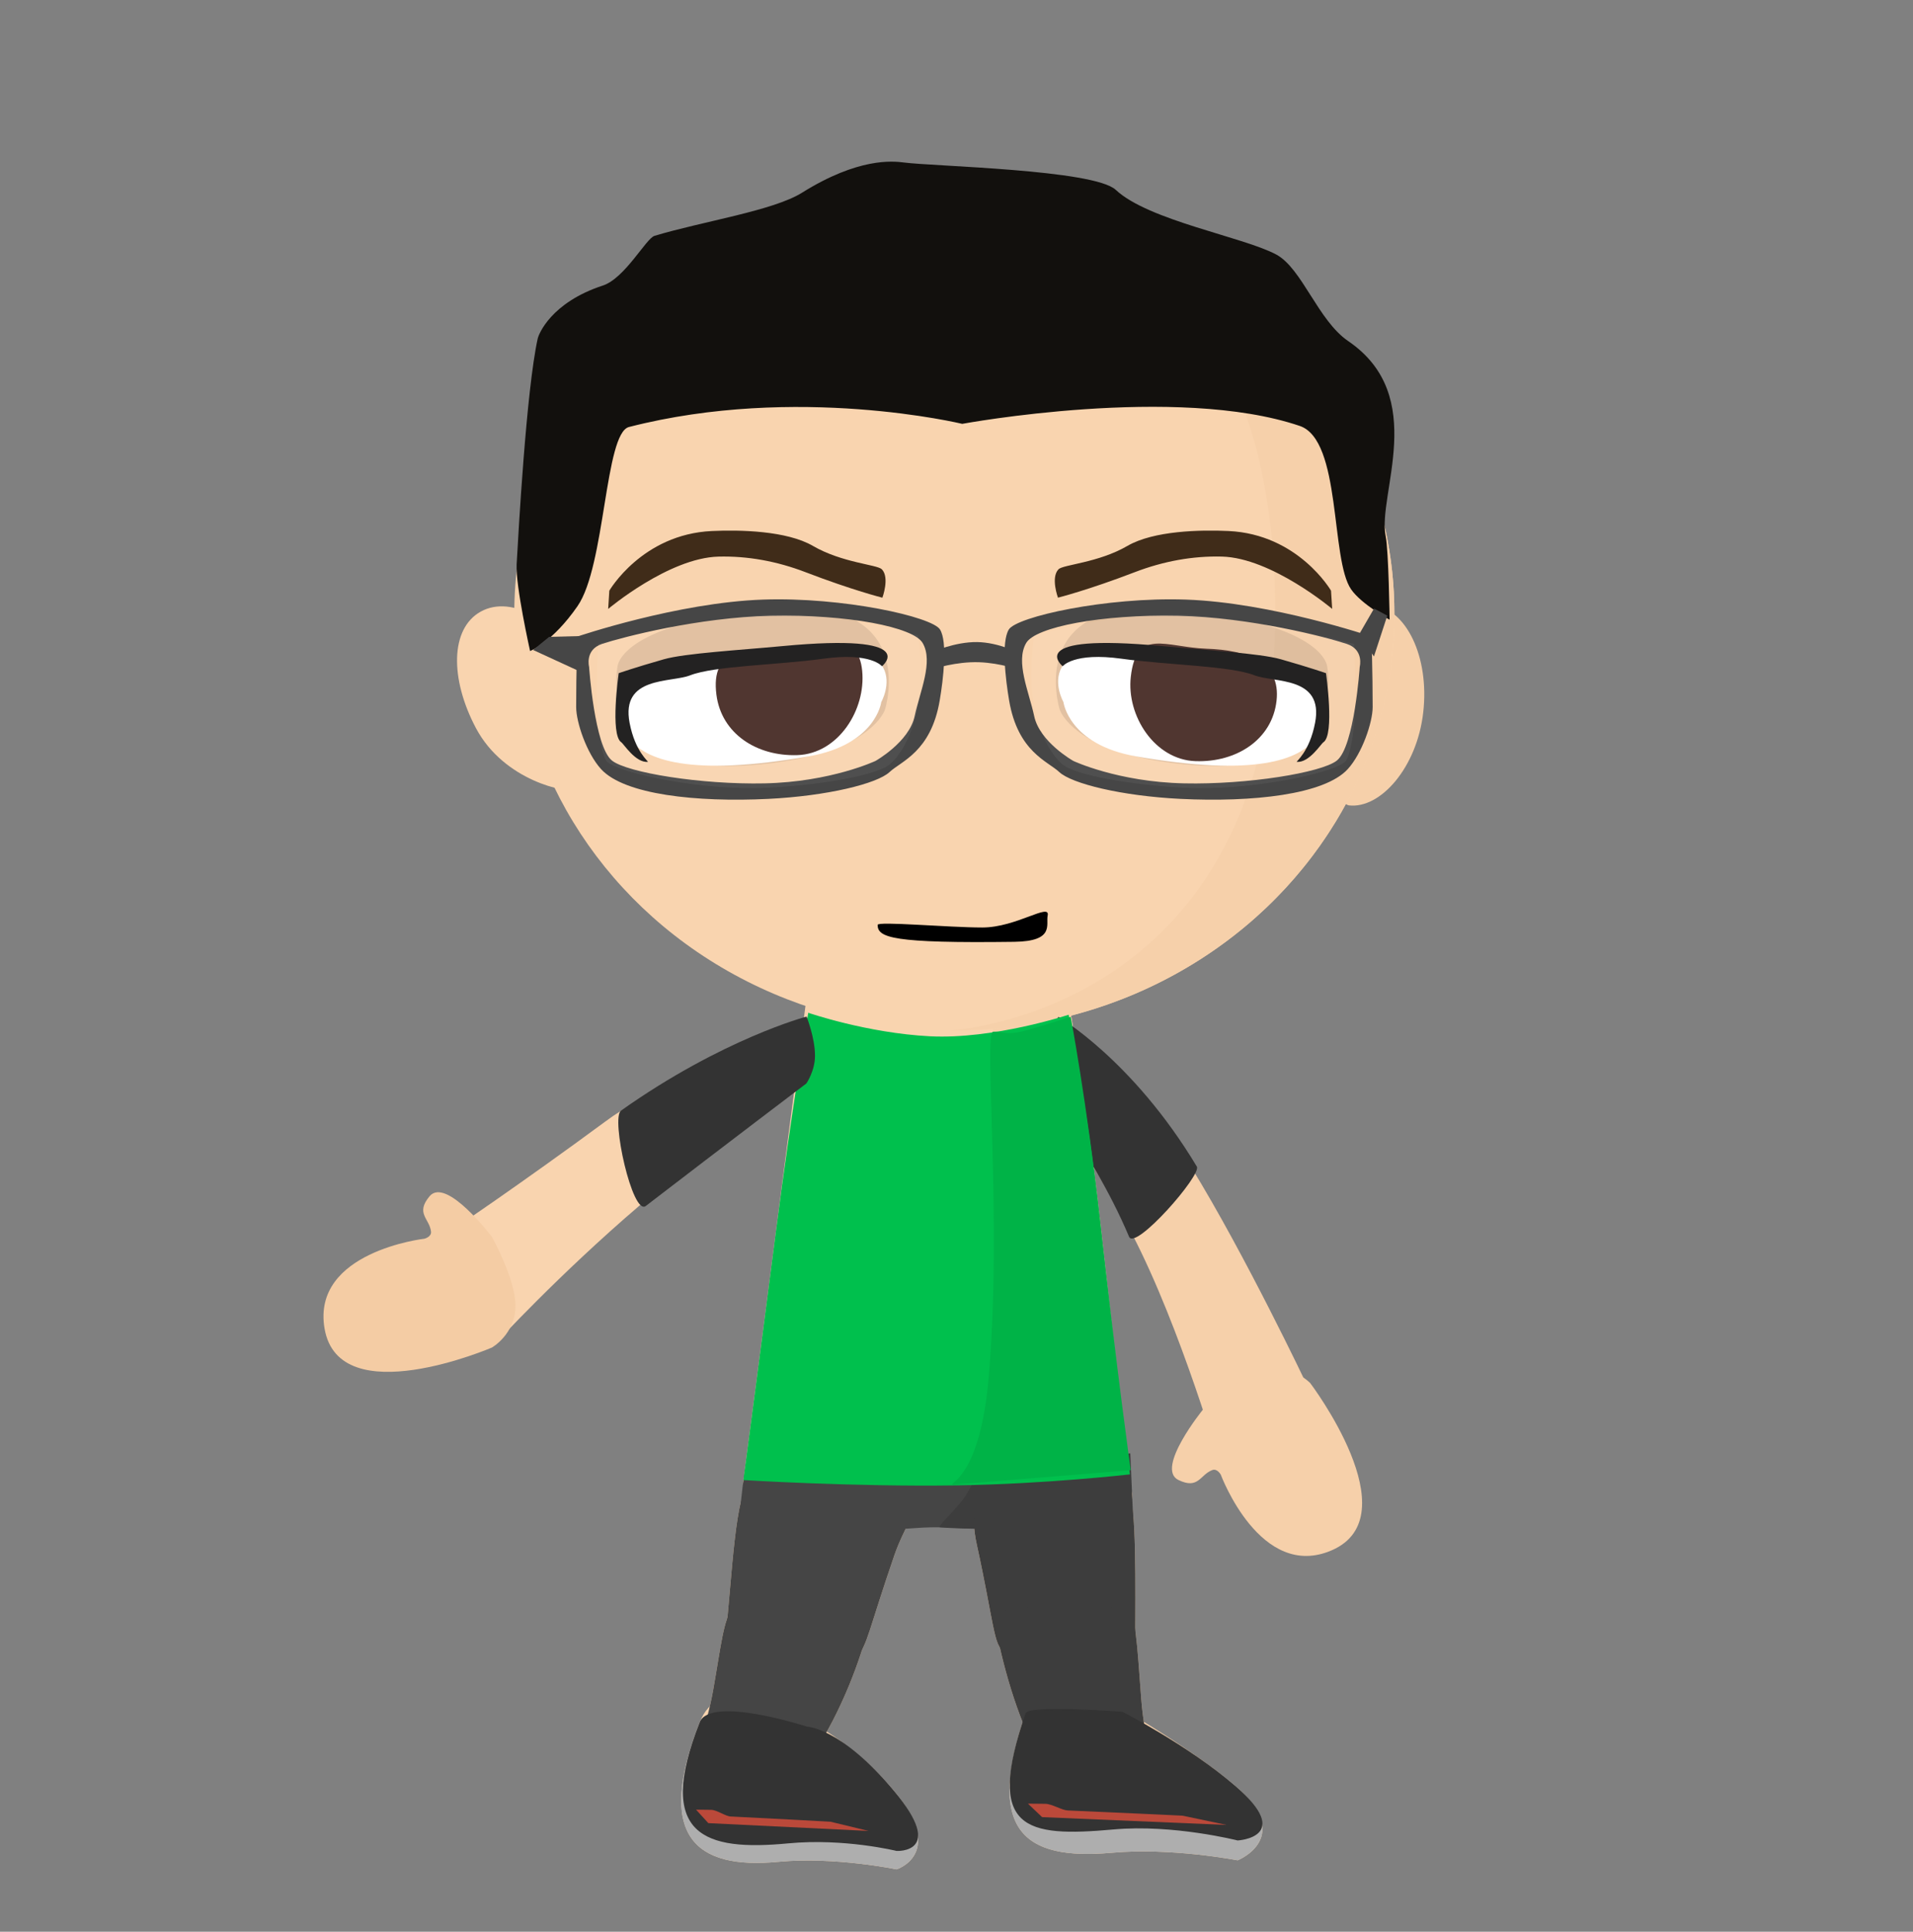 <?xml version="1.0" encoding="utf-8"?>
<!-- Generator: Adobe Illustrator 12.0.0, SVG Export Plug-In . SVG Version: 6.00 Build 51448)  -->
<!DOCTYPE svg PUBLIC "-//W3C//DTD SVG 1.1//EN" "http://www.w3.org/Graphics/SVG/1.1/DTD/svg11.dtd">
<svg  version="1.1" xmlns="http://www.w3.org/2000/svg" xmlns:xlink="http://www.w3.org/1999/xlink" width="228.24" height="230.4" viewBox="0 0 228.24 230.4"
	 overflow="visible" enable-background="new 0 0 228.24 230.4" xml:space="preserve">
<rect x="0" y="0" width="228.24" height="230.4" fill="#808080" stroke="none"/>
<g id="Layer_1_xA0_Image_1_" enable-background="new    ">
</g>
<g id="BODY_x5F_tone1_1_">
	<g id="Arm_2_Shdw">
		<g>
			<path fill-rule="evenodd" clip-rule="evenodd" fill="#F6D0AA" d="M142.097,139.163c-7.802-12.666-15.831-17.888-15.831-17.888
				l-3.509,7.162c0,0,6.722,8.012,12.293,18.711c5.863,11.26,10.677,28.065,10.677,28.065l10.17-10.096
				C155.896,165.118,148.581,149.689,142.097,139.163z"/>
		</g>
	</g>
	<g id="Hand_2_Shdw">
		<g>
			<path fill-rule="evenodd" clip-rule="evenodd" fill="#F6D0AA" d="M156.327,164.966c0,0-2.207-2.346-5.526-1.528
				c-3.069,0.754-7.27,4.676-7.27,4.676s-5.739,7.05-2.929,8.408c2.397,1.157,2.557-0.625,4.034-1.185
				c0.601-0.227,1.02,0.557,1.02,0.557s4.722,12.722,13.252,9.003C168.319,180.794,156.327,164.966,156.327,164.966z"/>
		</g>
	</g>
	<g id="Body">
		<g>
			<path fill-rule="evenodd" clip-rule="evenodd" fill="#F9D4AF" d="M134.981,177.694c0,0-1.689-13.774-3.781-32.502
				c-1.548-13.862-4.192-28.657-4.192-28.657l-30.248-1.54c0,0-2.25,16.916-4.178,31.824c-2.385,18.438-3.891,29.711-3.891,29.711
				s-0.672,2.471,2.968,3.566c2.372,0.714,9.736,2.327,13.062,2.313c4.615-0.021,4.086-1.732,7.418-1.643
				c1.418,0.039,3.495,1.335,7.107,1.389c4.506,0.067,10.087-1.14,13.32-1.551C135.848,180.188,134.981,177.694,134.981,177.694z"/>
		</g>
	</g>
	<g id="Body_Shdw">
		<g>
			<path fill-rule="evenodd" clip-rule="evenodd" fill="#F6D0AA" d="M134.909,177.694c0,0-1.617-13.774-3.709-32.502
				c-1.548-13.862-4.192-28.657-4.192-28.657s-3.649-1.435-8.206-0.418c-1.104,0.247,0.792,29.66-0.856,48.319
				c-1.048,11.862-6.251,16.065-5.805,16.331c1.218,0.729,3.495,1.335,7.107,1.389c4.506,0.067,10.101-1.039,13.32-1.551
				C135.197,180.188,134.909,177.694,134.909,177.694z"/>
		</g>
	</g>
	<g id="Thigh1">
		<g>
			<path fill-rule="evenodd" clip-rule="evenodd" fill="#F9D4AF" d="M108.689,178.644c-3.923-3.325-17.054-3.112-19.105-1.988
				c-1.904,1.045-2.213,11.439-3.049,18.766c-0.097,0.852,3.772,4.785,7.719,5.077c3.501,0.26,6.871-2.173,8.037-3.078
				c1.112-0.862,1.46-3.358,4.433-11.974C107.911,182.007,109.908,179.678,108.689,178.644z"/>
		</g>
	</g>
	<g id="Shin1">
		<g>
			<path fill-rule="evenodd" clip-rule="evenodd" fill="#F9D4AF" d="M87.378,191.977c-1.016,0.938-1.372,4.415-2.283,9.563
				c-1.623,9.168-6.432,15.337-0.854,15.975c10.254,1.172,17.476-15.587,19.422-23.608
				C104.307,191.255,89.099,190.388,87.378,191.977z"/>
		</g>
	</g>
	<g id="Foot_1">
		<g>
			<path fill-rule="evenodd" clip-rule="evenodd" fill="#F9D4AF" d="M106.656,213.588c-6.34-7.563-13.955-10.129-13.955-10.129
				s-6.979-3.761-9.22,1.963c-5.304,13.546-0.582,17.589,9.397,16.635c6.687-0.638,14.093,0.903,14.093,0.903
				S112.952,221.098,106.656,213.588z"/>
		</g>
	</g>
	<g id="Thigh2">
		<g>
			<path fill-rule="evenodd" clip-rule="evenodd" fill="#F6D0AA" d="M134.643,178.097c-1.175-1.36-15.226-0.183-17.272,0.579
				c-0.85,0.316-1.614,1.974-0.832,5.527c1.959,8.899,2.098,12.599,3.235,12.545c0.741-0.035,3.591,3.431,7.099,3.577
				c3.954,0.165,8.566-3.028,8.568-3.885C135.456,189.067,135.615,179.224,134.643,178.097z"/>
		</g>
	</g>
	<g id="Shin2">
		<g>
			<path fill-rule="evenodd" clip-rule="evenodd" fill="#F6D0AA" d="M136.164,202.686c-0.519-6.882-0.653-10.331-1.724-10.597
				c-3.454-0.858-16.084-0.621-15.839,0.871c1.335,8.145,6.247,25.565,16.566,25.691
				C141.337,218.727,136.864,211.969,136.164,202.686z"/>
		</g>
	</g>
	<g id="Foot_2_Shdw">
		<g>
			<path fill-rule="evenodd" clip-rule="evenodd" fill="#F6D0AA" d="M147.328,212.961c-5.694-4.879-15.895-10.582-15.895-10.582
				s-7.063-3.896-9.074,1.963c-4.782,13.93-0.309,17.589,10.31,16.635c7.114-0.638,14.994,0.904,14.994,0.904
				S154.542,219.144,147.328,212.961z"/>
		</g>
	</g>
	<g id="Ear_2_Shdw">
		<g>
			<path fill-rule="evenodd" clip-rule="evenodd" fill="#F6D0AA" d="M163.646,72.095c-4.15-0.487-7.552,4.435-8.3,11.052
				c-0.808,7.145,4.59,12.792,5.591,12.91c3.746,0.44,8.121-4.482,8.87-11.1C170.555,78.34,167.796,72.582,163.646,72.095z"/>
		</g>
	</g>
	<g id="Head">
		<g>
			<ellipse fill-rule="evenodd" clip-rule="evenodd" fill="#F9D4AF" cx="113.862" cy="73.187" rx="52.502" ry="49.724"/>
		</g>
	</g>
	<g id="Head_Shdw">
		<g>
			<path fill-rule="evenodd" clip-rule="evenodd" fill="#F6D0AA" d="M115.177,23.494c12.005,0.507,37.359,8.202,36.962,50.362
				c-0.466,49.574-42.934,49.054-38.276,49.054c28.996,0,52.502-22.262,52.502-49.724C166.364,46.143,143.563,24.157,115.177,23.494
				z"/>
		</g>
	</g>
	<g id="Ear1">
		<g>
			<path fill-rule="evenodd" clip-rule="evenodd" fill="#F9D4AF" d="M69.656,79.89c-3.105-5.861-8.604-8.974-12.281-6.954
				c-3.677,2.021-3.699,8.041-0.593,13.902c3.354,6.33,10.953,7.812,11.84,7.324C71.941,92.339,72.762,85.752,69.656,79.89z"/>
		</g>
	</g>
</g>
<g id="HAIROVER_x5F_ed-able_1_">
	<g id="Hair03_x5F_OVER_copy_6">
		<g>
			<path fill-rule="evenodd" clip-rule="evenodd" fill="#12100D" d="M160.859,40.686c-3.619-2.469-5.506-8.671-8.592-10.329
				c-3.915-2.102-15.225-4.045-19.142-7.709c-2.606-2.437-21.794-2.803-25.268-3.265c-1.37-0.182-5.472-0.582-12.158,3.597
				c-3.461,2.164-11.848,3.412-17.613,5.151c-1.002,0.303-3.523,5.06-6.157,5.924c-6.222,2.041-7.665,5.826-7.775,6.33
				c-1.365,6.195-2.3,23.145-2.512,26.923c-0.144,2.552,1.603,10.339,1.603,10.339s2.655-1.014,5.66-5.352
				c3.336-4.817,3.236-20.623,6.137-21.367c20.037-5.144,39.763-0.376,39.763-0.376s25.59-4.734,40.272,0.25
				c5.011,1.701,3.634,15.897,6.127,19.494c1.225,1.768,4.592,3.622,4.592,3.622s-0.114-8.234-0.472-9.97
				C164.305,59.001,170.512,47.269,160.859,40.686z"/>
		</g>
	</g>
</g>
<g id="FACE_x5F_crabby_x5F_mouth_copy_1_" enable-background="new    ">
	<g id="FACE_x5F_crabby_x5F_mouth_copy">
		<g>
			<path fill-rule="evenodd" clip-rule="evenodd" d="M117.203,110.624c-4.056,0-12.493-0.768-12.493-0.312
				c0,1.526,1.763,2.209,16.307,2.019c4.84-0.064,3.756-2.044,3.979-3.131C125.32,107.63,121.259,110.624,117.203,110.624z"/>
		</g>
	</g>
</g>
<g id="FACE_x5F_crabby_x5F_eyelid_x5F_R_copy_1_" opacity="0.102" enable-background="new    ">
	<g id="FACE_x5F_crabby_x5F_eyelid_x5F_R_copy">
		<g>
			<path fill-rule="evenodd" clip-rule="evenodd" d="M91.581,72.625c-18.075,1.829-17.926,7.014-17.926,7.014
				S70.966,93.1,90.744,91.158c13.314-1.306,14.85-6.543,14.85-6.543S109.966,70.765,91.581,72.625z"/>
		</g>
	</g>
</g>
<g id="FACE_x5F_crabby_x5F_eyelidL_copy_1_" opacity="0.102" enable-background="new    ">
	<g id="FACE_x5F_crabby_x5F_eyelidL_copy">
		<g>
			<path fill-rule="evenodd" clip-rule="evenodd" d="M158.365,79.64c0,0,0.148-5.185-17.926-7.014
				c-18.386-1.861-14.014,11.989-14.014,11.989s1.536,5.237,14.851,6.543C161.054,93.1,158.365,79.64,158.365,79.64z"/>
		</g>
	</g>
</g>
<g id="FACE_x5F_crabby_x5F_eyeL_copy_1_">
	<g id="Shape_11_copy_147">
		<g>
			<path fill-rule="evenodd" clip-rule="evenodd" fill="#FFFFFF" d="M157.227,82.115c0,0-5.279-3.095-17.072-4.718
				c-18.307-2.52-13.278,6.335-13.278,6.335s0.614,5.078,8.673,6.481C163.834,95.139,157.227,82.115,157.227,82.115z"/>
		</g>
	</g>
	<g id="Shape_13_copy_55">
		<g>
			<path fill-rule="evenodd" clip-rule="evenodd" fill="#472B25" d="M143.938,77.371c-4.872-0.168-8.357-2.533-9.023,3.352
				c-0.525,4.638,2.844,9.892,7.716,10.06c4.871,0.169,9.146-2.558,9.672-7.196S148.811,77.54,143.938,77.371z"/>
		</g>
	</g>
	<g id="Shape_11_copy_148">
		<g>
			<path fill-rule="evenodd" clip-rule="evenodd" fill="#171616" d="M158.203,80.29c0,0-1.903-0.667-5.388-1.659
				c-2.51-0.714-9.046-1.09-14.176-1.574c-16.744-1.576-11.85,2.407-11.85,2.407s1.309-1.694,7.025-0.898
				c5.414,0.754,12.944,0.84,15.874,1.983c2.31,0.901,8.286,0.072,7.214,5.666c-0.671,3.504-2.33,4.641-2.179,4.654
				c1.479,0.121,2.864-2.136,3.174-2.341C159.259,87.633,158.203,80.29,158.203,80.29z"/>
		</g>
	</g>
</g>
<g id="FACE_x5F_crabby_x5F_alt1_x5F_eyeR_copy_1_">
	<g id="Shape_11_copy_153">
		<g>
			<path fill-rule="evenodd" clip-rule="evenodd" fill="#FFFFFF" d="M91.866,77.396c-11.793,1.624-17.073,4.718-17.073,4.718
				s-6.607,13.024,21.678,8.099c8.059-1.404,8.673-6.481,8.673-6.481S110.172,74.876,91.866,77.396z"/>
		</g>
	</g>
	<g id="Shape_13_copy_57">
		<g>
			<path fill-rule="evenodd" clip-rule="evenodd" fill="#472B25" d="M102.866,80.002c-0.468-4.691-4.152-2.923-9.024-2.754
				c-4.872,0.168-9.089-0.014-8.365,5.619c0.596,4.629,4.801,7.364,9.673,7.196C100.021,89.894,103.328,84.647,102.866,80.002z"/>
		</g>
	</g>
	<g id="Shape_11_copy_154">
		<g>
			<path fill-rule="evenodd" clip-rule="evenodd" fill="#171616" d="M93.38,77.058c-5.13,0.483-11.666,0.859-14.175,1.574
				c-3.485,0.992-5.388,1.659-5.388,1.659s-1.055,7.343,0.305,8.238c0.31,0.205,1.694,2.462,3.174,2.341
				c0.151-0.013-1.508-1.149-2.179-4.654c-1.072-5.594,4.904-4.765,7.214-5.666c2.93-1.143,10.459-1.229,15.874-1.983
				c5.716-0.796,7.025,0.898,7.025,0.898S110.124,75.482,93.38,77.058z"/>
		</g>
	</g>
</g>
<g id="FACE_x5F_crabby_x5F_alt2_1_">
	<g id="FACE_x5F_crabby_x5F_alt1_x5F_eyebrows_copy_1_">
		<g id="Shape_15_copy_40">
			<g>
				<path fill-rule="evenodd" clip-rule="evenodd" fill="#402C19" d="M105.214,67.902c-0.548-0.567-4.731-0.762-8.229-2.793
					c-3.125-1.814-8.711-1.93-12.053-1.774c-8.337,0.388-12.234,7.117-12.234,7.117l-0.136,2.175c0,0,7.229-6.09,13.157-6.24
					c3.464-0.088,6.968,0.544,10.395,1.86c5.589,2.145,9.163,3.04,9.163,3.04S106.168,68.89,105.214,67.902z"/>
			</g>
		</g>
		<g id="Shape_15_copy_41">
			<g>
				<path fill-rule="evenodd" clip-rule="evenodd" fill="#402C19" d="M158.805,70.451c0,0-3.897-6.729-12.234-7.117
					c-3.342-0.155-8.928-0.04-12.053,1.774c-3.498,2.031-7.682,2.226-8.229,2.793c-0.954,0.988-0.062,3.383-0.062,3.383
					s3.574-0.895,9.163-3.04c3.427-1.315,6.931-1.948,10.395-1.86c5.929,0.15,13.157,6.24,13.157,6.24L158.805,70.451z"/>
			</g>
		</g>
	</g>
	<g id="FACE_x5F_crabby_x5F__x5F_alt1_x5F_extras_copy_1_">
		<g id="frame_copy_2">
			<g>
				<path fill-rule="evenodd" clip-rule="evenodd" fill="#464646" d="M112.154,75.082c-0.934-1.519-11.575-3.896-21.122-3.568
					c-10.208,0.351-22.145,4.407-22.145,4.407s-0.148,4.272-0.145,8.405c0.001,1.835,1.259,5.532,2.973,7.409
					c2.784,3.048,11.382,3.969,19.946,3.549c7.024-0.344,12.997-1.814,14.473-3.202c1.384-1.3,4.936-2.405,5.98-8.521
					C112.554,80.99,113.066,76.568,112.154,75.082z M109.125,85.42c-0.656,3.083-4.667,5.336-4.667,5.336s-5.307,2.506-13.214,2.677
					c-7.587,0.164-16.4-1.277-18.223-2.715c-2.106-1.662-2.737-11.19-2.737-11.19s-0.536-2.039,1.552-2.728
					c2.475-0.815,11.465-3.166,20.105-3.351c9.217-0.198,17.022,1.339,18.138,3.238C111.396,78.928,109.743,82.513,109.125,85.42z"
					/>
			</g>
		</g>
		<g id="Shape_40_copy">
			<g>
				<polygon fill-rule="evenodd" clip-rule="evenodd" fill="#464646" points="65.52,75.96 63.6,77.521 69.6,80.28 70.2,75.84 				
					"/>
			</g>
		</g>
		<g id="lens_copy_2" opacity="0.051">
			<g>
				<path fill-rule="evenodd" clip-rule="evenodd" fill="#FFFFFF" d="M109.544,75.807c0,0-10.322-3.052-18.757-2.43
					c-9.322,0.688-19.418,3.429-19.418,3.429s-0.229,3.783-0.128,7.441c0.097,3.538,0.694,6.222,1.246,6.656
					c1.814,1.428,11.464,3.418,19.047,3.047c6.219-0.304,13.102-1.448,14.68-2.835c0.292-0.256,2.504-2.129,3.429-7.544
					C110.205,80.281,109.544,75.807,109.544,75.807z"/>
			</g>
		</g>
		<g id="Shape_41_copy">
			<g>
				<polygon fill-rule="evenodd" clip-rule="evenodd" fill="#464646" points="163.939,72.578 162.146,75.675 163.925,78.296 
					165.517,73.428 				"/>
			</g>
		</g>
		<g id="frame_copy_3">
			<g>
				<path fill-rule="evenodd" clip-rule="evenodd" fill="#464646" d="M163.628,75.921c0,0-11.937-4.056-22.145-4.407
					c-9.547-0.328-20.188,2.049-21.122,3.568c-0.913,1.486-0.399,5.908,0.039,8.479c1.045,6.116,4.597,7.221,5.98,8.521
					c1.477,1.388,7.449,2.858,14.474,3.202c8.563,0.42,17.162-0.5,19.945-3.549c1.715-1.877,2.972-5.574,2.974-7.409
					C163.776,80.193,163.628,75.921,163.628,75.921z M162.23,79.527c0,0-0.63,9.528-2.736,11.19
					c-1.823,1.438-10.637,2.879-18.224,2.715c-7.907-0.17-13.214-2.677-13.214-2.677s-4.01-2.252-4.666-5.336
					c-0.618-2.907-2.271-6.492-0.954-8.733c1.114-1.898,8.92-3.436,18.138-3.238c8.64,0.186,17.63,2.536,20.104,3.351
					C162.767,77.488,162.23,79.527,162.23,79.527z"/>
			</g>
		</g>
		<g id="Shape_42_copy">
			<g>
				<path fill-rule="evenodd" clip-rule="evenodd" fill="#464646" d="M116.586,76.581c-2.68-0.036-5.409,1.208-5.409,1.208
					l0.19,1.993c0,0,2.707-0.895,5.462-0.797c2.579,0.092,4.887,0.94,4.887,0.94v-1.994
					C121.716,77.931,119.174,76.616,116.586,76.581z"/>
			</g>
		</g>
		<g id="lens_copy_3" opacity="0.051">
			<g>
				<path fill-rule="evenodd" clip-rule="evenodd" fill="#FFFFFF" d="M161.551,76.806c0,0-10.096-2.741-19.418-3.429
					c-8.435-0.622-18.757,2.43-18.757,2.43s-0.66,4.474-0.098,7.764c0.924,5.415,3.137,7.288,3.429,7.544
					c1.577,1.388,8.461,2.531,14.68,2.835c7.583,0.371,17.232-1.62,19.047-3.047c0.551-0.434,1.148-3.118,1.245-6.656
					C161.779,80.589,161.551,76.806,161.551,76.806z"/>
			</g>
		</g>
	</g>
</g>
<g id="FRONTARM_tone1_1_">
	<g id="Bicep1">
		<g>
			<path fill-rule="evenodd" clip-rule="evenodd" fill="#F9D4AF" d="M74.377,132.869c-5.596,3.512-4.745,3.807-2.836,7.229
				c1.596,2.863,0.854,6.545,5.622,3.051c9.73-7.13,19.047-13.924,19.047-13.924l0.021-7.977
				C96.231,121.248,86.978,124.962,74.377,132.869z"/>
		</g>
	</g>
	<g id="Forearm1">
		<g>
			<path fill-rule="evenodd" clip-rule="evenodd" fill="#F9D4AF" d="M79.274,134.911c-1.819-3.099-1.659-5.124-7.074-1.13
				c-9.95,7.339-18.654,13.206-18.654,13.206l5.658,13.166c0,0,7.44-8.106,17.088-16.357
				C81.312,139.502,81.487,138.684,79.274,134.911z"/>
		</g>
	</g>
	<g id="Hand_1">
		<g>
			<path fill-rule="evenodd" clip-rule="evenodd" fill="#F4CCA4" d="M58.703,147.546c0,0-5.467-7.263-7.46-4.859
				c-1.699,2.049-0.006,2.632,0.182,4.201c0.077,0.638-0.785,0.855-0.785,0.855s-13.484,1.533-11.919,10.706
				c1.726,10.12,19.968,2.274,19.968,2.274s2.806-1.58,2.81-4.999C61.502,152.565,58.703,147.546,58.703,147.546z"/>
		</g>
	</g>
</g>
<g id="underwear_1_" enable-background="new    ">
	<g id="underwear">
		<g>
			<path fill-rule="evenodd" clip-rule="evenodd" fill="#EFEFEF" d="M134.631,174.458c-0.165-2.058-0.601-4.898-0.601-4.898
				s-10.358,2.614-21.74,2.562c-10.723-0.048-22.432-2.763-22.432-2.763s-0.406,2.115-0.689,4.227
				c-0.359,2.678-0.433,3.723-0.433,3.723s2.961,0.974,7.913,1.337c4.625,0.34,11.719,2.871,11.719,2.871s0.02-0.243,3.31-0.578
				c5.102-0.519,3.679,0.943,3.679,0.943s6.395-2.836,11.676-2.994c3.878-0.116,7.923-0.823,7.923-0.823
				S134.916,178.02,134.631,174.458z"/>
		</g>
	</g>
</g>
<g id="OUTFIT_x5F_gecrab_1_">
	<g id="Arm2_copy_6_1_">
		<g id="Arm_2_Shdw_copy_12">
			<g>
				<path fill-rule="evenodd" clip-rule="evenodd" fill="#333333" d="M142.796,139.142c-7.66-12.752-16.53-17.866-16.53-17.866
					l-3.509,7.162c0,0,7.252,7.963,11.954,19.072C135.432,149.213,143.393,140.135,142.796,139.142z"/>
			</g>
		</g>
	</g>
	<g id="Legs_copy_6_1_">
		<g id="Body_copy_26">
			<g>
				<path fill-rule="evenodd" clip-rule="evenodd" fill="#454545" d="M134.981,181.708c0,0,0.64-1.579-1.452-4.36
					c-1.549-2.058-0.675-2.888-0.675-2.888s-13.347,0.438-20.975,0.381c-7.495-0.057-22.646-1.58-22.646-1.58
					s-0.372,1.975-0.619,3.945c-0.271,2.158-0.419,4.329-0.419,4.329s-0.177,0.367,3.463,0.529
					c2.372,0.106,9.736,0.346,13.062,0.343c4.615-0.002,4.086-0.256,7.418-0.243c1.418,0.006,3.495,0.198,7.107,0.206
					c4.506,0.01,10.087-0.169,13.32-0.23C135.848,182.078,134.981,181.708,134.981,181.708z"/>
			</g>
		</g>
		<g id="Body_Shdw_copy_20">
			<g>
				<path fill-rule="evenodd" clip-rule="evenodd" fill="#3D3D3D" d="M134.854,173.332c0,0-10.333,1.786-12.385,1.869
					c-2.635,0.106-4.114,0.009-5.391,0.026c-1.127,0.016-0.046,0.113-1.695,2.883c-1.048,1.761-3.688,4.015-3.243,4.054
					c1.218,0.108,3.495,0.198,7.107,0.206c4.506,0.01,10.101-0.154,13.32-0.23c2.63-0.062,2.656-0.432,2.656-0.432L134.854,173.332z
					"/>
			</g>
		</g>
		<g id="Thigh1_copy_6">
			<g>
				<path fill-rule="evenodd" clip-rule="evenodd" fill="#454545" d="M108.689,178.644c-3.923-3.325-17.054-3.112-19.105-1.988
					c-1.904,1.045-2.213,11.439-3.049,18.766c-0.097,0.852,3.772,4.785,7.719,5.077c3.501,0.26,6.871-2.173,8.037-3.078
					c1.112-0.862,1.46-3.358,4.433-11.974C107.911,182.007,109.908,179.678,108.689,178.644z"/>
			</g>
		</g>
		<g id="Thigh2_copy_6">
			<g>
				<path fill-rule="evenodd" clip-rule="evenodd" fill="#3D3D3D" d="M134.643,178.097c-1.175-1.36-15.226-0.183-17.272,0.579
					c-0.85,0.316-1.614,1.974-0.832,5.527c1.959,8.899,2.098,12.599,3.235,12.545c0.741-0.035,3.591,3.431,7.099,3.577
					c3.954,0.165,8.566-3.028,8.568-3.885C135.456,189.067,135.615,179.224,134.643,178.097z"/>
			</g>
		</g>
		<g id="Shin1_copy_10">
			<g>
				<path fill-rule="evenodd" clip-rule="evenodd" fill="#454545" d="M87.378,191.977c-1.016,0.938-1.372,4.415-2.283,9.563
					c-1.623,9.168-6.432,15.337-0.854,15.975c10.254,1.172,17.476-15.587,19.422-23.608
					C104.307,191.255,89.099,190.388,87.378,191.977z"/>
			</g>
		</g>
		<g id="Shin2_copy_10">
			<g>
				<path fill-rule="evenodd" clip-rule="evenodd" fill="#3D3D3D" d="M136.164,202.686c-0.519-6.882-0.653-10.331-1.724-10.597
					c-3.454-0.858-16.084-0.621-15.839,0.871c1.335,8.145,6.247,25.565,16.566,25.691
					C141.337,218.727,136.864,211.969,136.164,202.686z"/>
			</g>
		</g>
		<g id="Foot_1_copy_10">
			<g>
				<path fill-rule="evenodd" clip-rule="evenodd" fill="#AEAEAE" d="M106.656,213.588c-6.34-7.563-10.759-6.228-10.759-6.228
					s-11.139-5.182-12.416-1.938c-5.328,13.536-0.582,17.589,9.397,16.635c6.687-0.638,14.093,0.903,14.093,0.903
					S112.952,221.098,106.656,213.588z"/>
			</g>
		</g>
		<g id="Foot_1_copy_11">
			<g>
				<path fill-rule="evenodd" clip-rule="evenodd" fill="#333333" d="M106.656,213.588c-6.34-7.563-10.371-7.649-10.371-7.649
					s-11.527-3.76-12.804-0.517c-5.328,13.536,0.581,15.392,10.56,14.438c6.686-0.639,12.93,0.903,12.93,0.903
					S112.952,221.098,106.656,213.588z"/>
			</g>
		</g>
		<g id="Shape_36_copy">
			<g>
				<path fill-rule="evenodd" clip-rule="evenodd" fill="#BB493A" d="M99.093,217.28c0,0-7.867-0.435-11.925-0.627
					c-0.613-0.028-1.628-0.776-2.311-0.792c-0.595-0.013-1.812-0.021-1.812-0.021l1.468,1.607l19.121,0.932L99.093,217.28z"/>
			</g>
		</g>
		<g id="Foot_2_Shdw_copy_9">
			<g>
				<path fill-rule="evenodd" clip-rule="evenodd" fill="#AEAEAE" d="M147.328,212.961c-5.694-4.879-13.414-7.248-13.414-7.248
					s-11.198-0.863-11.555,0.172c-1.655,4.796-2.206,6.833-1.783,9.424c0.804,4.934,5.133,6.293,12.093,5.668
					c7.114-0.638,14.994,0.904,14.994,0.904S154.542,219.144,147.328,212.961z"/>
			</g>
		</g>
		<g id="Foot_2_Shdw_copy_8">
			<g>
				<path fill-rule="evenodd" clip-rule="evenodd" fill="#333333" d="M147.328,212.961c-5.694-4.879-13.414-8.792-13.414-8.792
					s-11.198-0.863-11.555,0.173c-4.803,13.923-0.103,14.812,10.516,13.857c7.113-0.638,14.788,1.315,14.788,1.315
					S154.542,219.144,147.328,212.961z"/>
			</g>
		</g>
		<g id="Shape_36">
			<g>
				<path fill-rule="evenodd" clip-rule="evenodd" fill="#BB493A" d="M141.113,216.56c0,0-9.054-0.435-13.724-0.626
					c-0.706-0.029-1.874-0.776-2.659-0.792c-0.685-0.014-2.086-0.021-2.086-0.021l1.689,1.608l22.004,0.931L141.113,216.56z"/>
			</g>
		</g>
	</g>
	<g id="Body_copy_28_1_">
		<g id="Body_copy_27">
			<g>
				<path fill-rule="evenodd" clip-rule="evenodd" fill="#00C04D" d="M131.2,145.192c-1.548-13.862-3.702-24.164-3.702-24.164
					s-8.922,2.958-16.55,2.57c-7.495-0.382-14.514-2.803-14.514-2.803s-1.923,11.115-3.852,26.023
					c-2.385,18.438-3.891,29.711-3.891,29.711s13.156,0.813,25.348,0.634c10.782-0.158,20.774-1.312,20.774-1.312
					S133.292,163.92,131.2,145.192z"/>
			</g>
		</g>
		<g id="Body_Shdw_copy_21">
			<g>
				<path fill-rule="evenodd" clip-rule="evenodd" fill="#00B347" d="M131.2,145.192c-1.548-13.862-3.457-23.919-3.457-23.919
					s-3.223,1.052-5.274,1.61c-2.635,0.717-2.716,0.056-3.993,0.178c-1.126,0.107,1.118,22.716-0.53,41.375
					c-1.048,11.862-4.744,12.381-4.298,12.647l21.262-1.734C134.909,175.35,133.292,163.92,131.2,145.192z"/>
			</g>
		</g>
	</g>
	<g id="Arm1__copy_3_1_">
		<g id="Bicep1_copy_11">
			<g>
				<path fill-rule="evenodd" clip-rule="evenodd" fill="#333333" d="M96.231,121.248c0,0-9.998,2.627-22.142,11.219
					c-1.227,0.868,1.376,12.587,2.959,11.372c9.567-7.349,19.161-14.614,19.161-14.614s1.024-1.485,1.029-3.288
					C97.245,123.782,96.231,121.248,96.231,121.248z"/>
			</g>
		</g>
	</g>
	<g id="Layer_2_xA0_Image_1_" enable-background="new    ">
	</g>
</g>
</svg>
